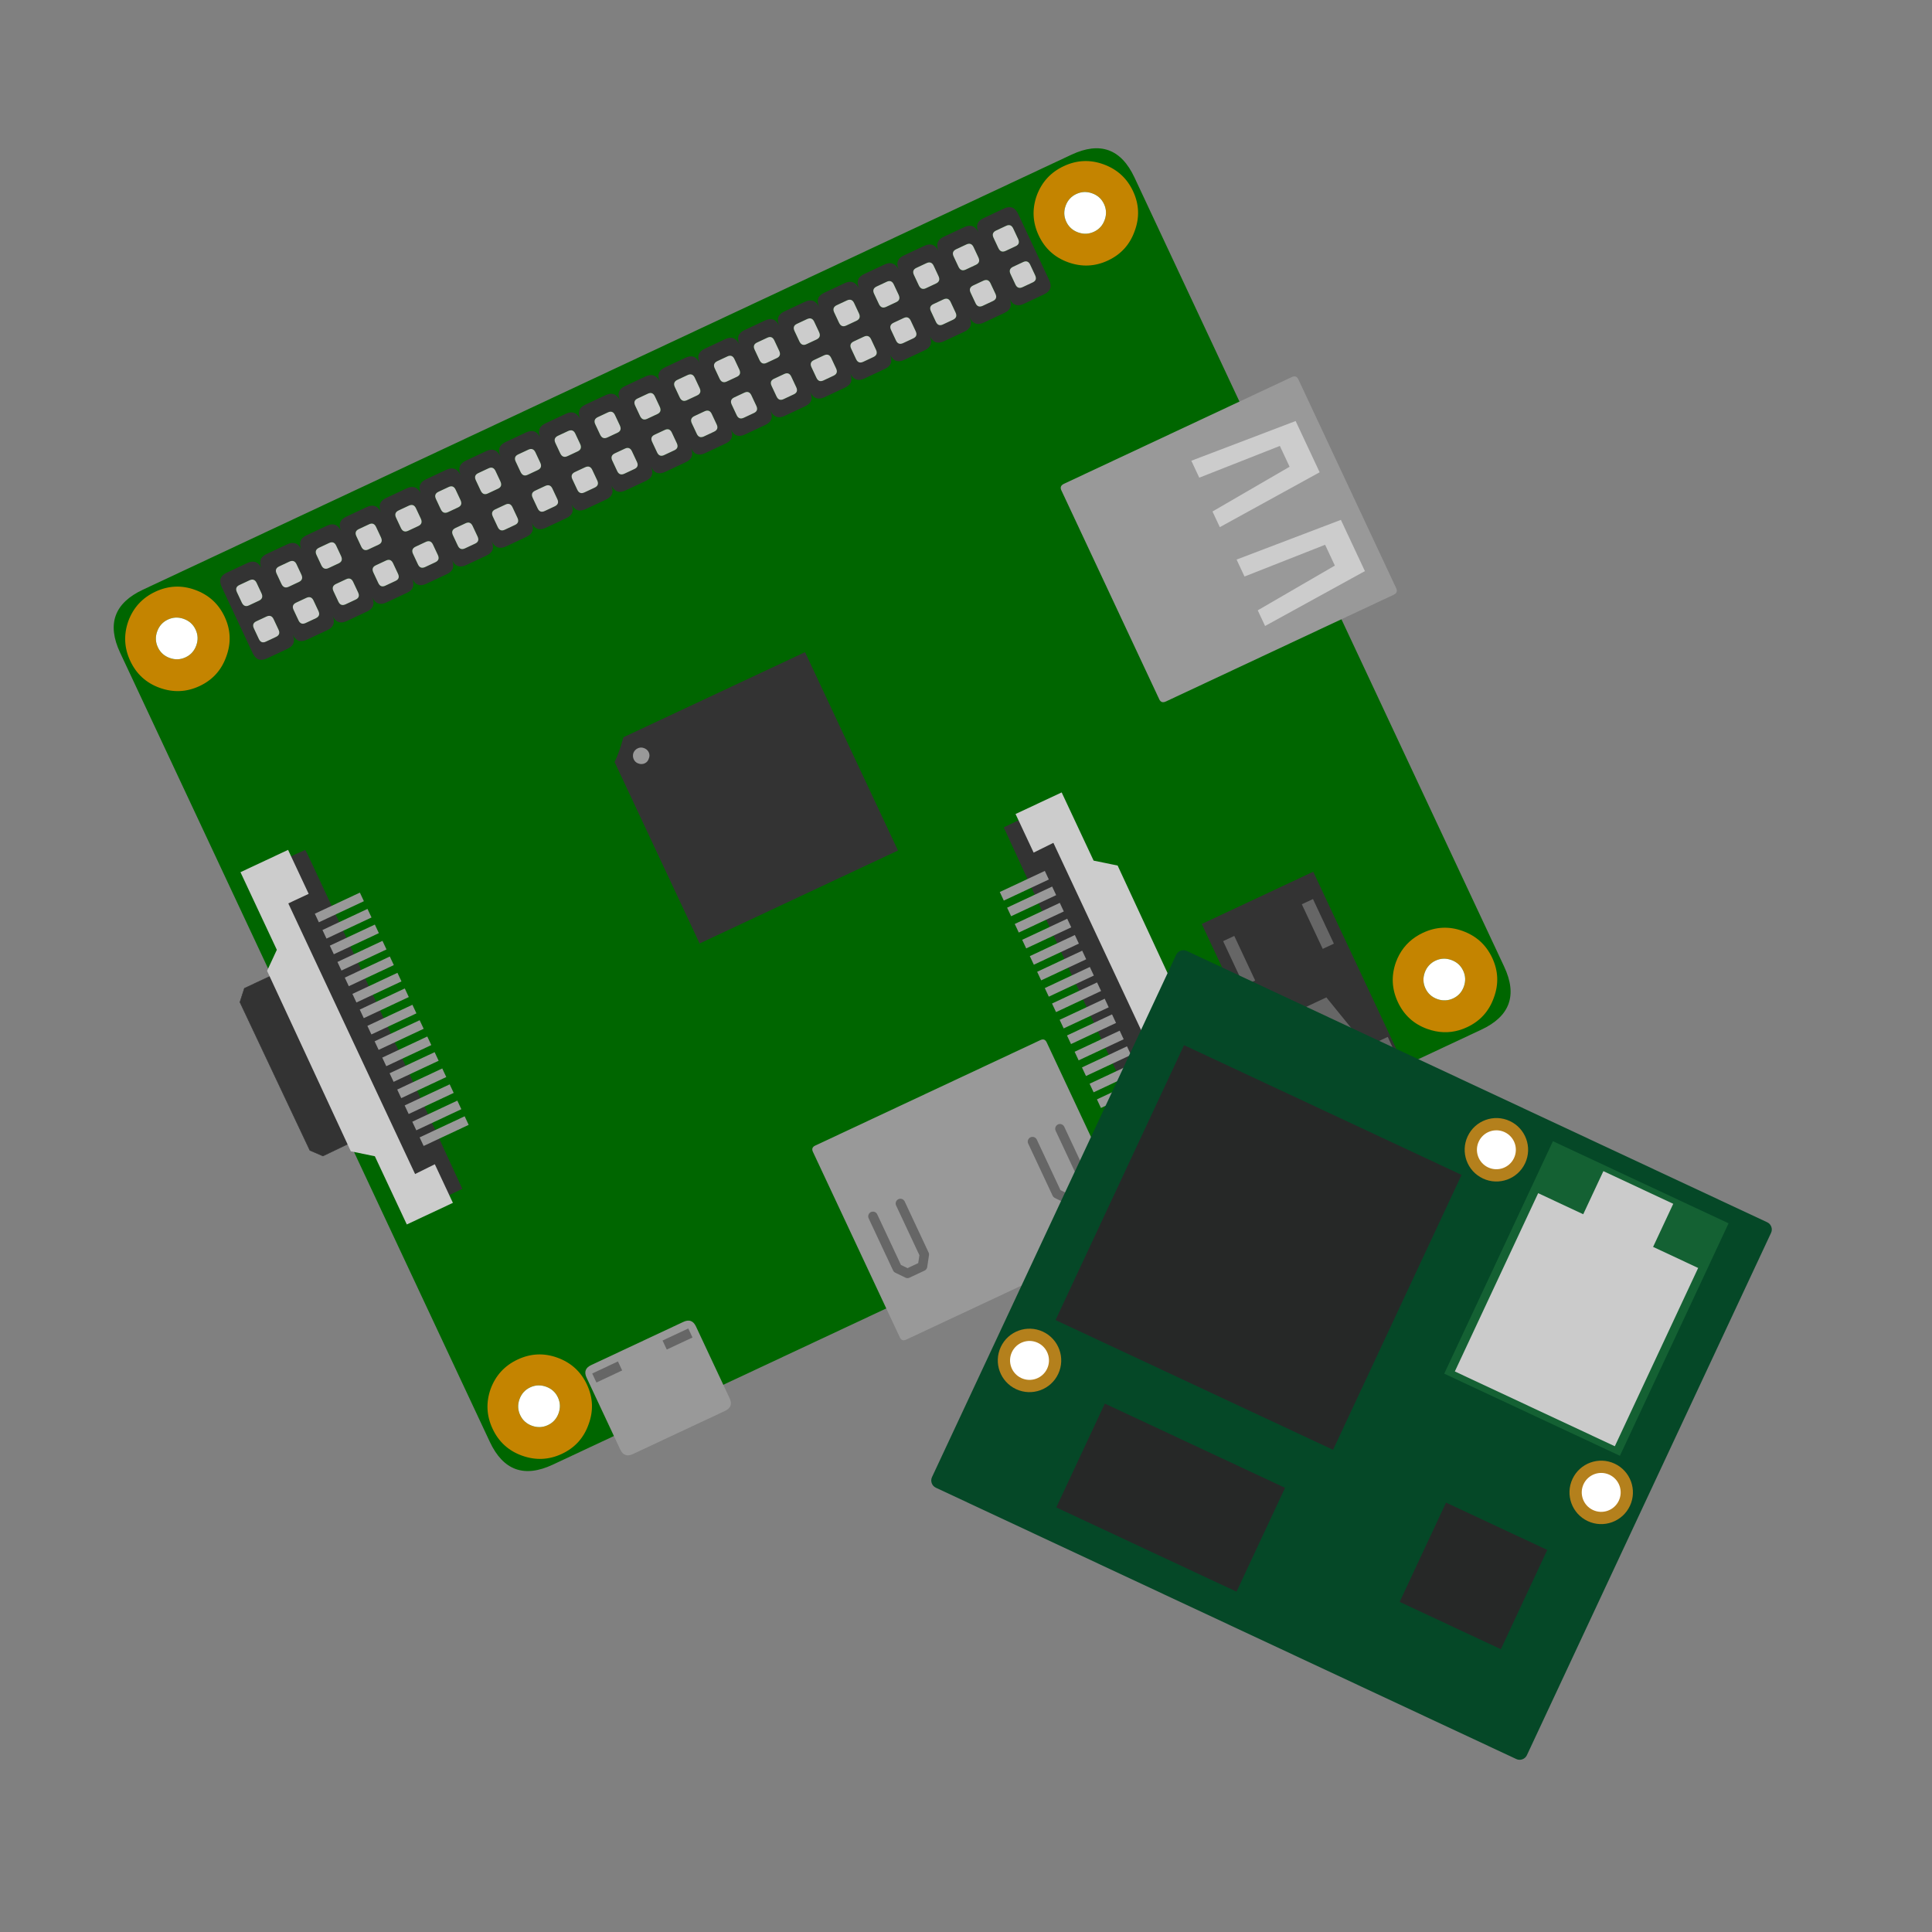 <?xml version="1.0" encoding="UTF-8" standalone="no"?>
<!-- Created with Inkscape (http://www.inkscape.org/) -->

<svg
   xmlns:dc="http://purl.org/dc/elements/1.1/"
   xmlns:cc="http://creativecommons.org/ns#"
   xmlns:rdf="http://www.w3.org/1999/02/22-rdf-syntax-ns#"
   xmlns:svg="http://www.w3.org/2000/svg"
   xmlns="http://www.w3.org/2000/svg"
   xmlns:sodipodi="http://sodipodi.sourceforge.net/DTD/sodipodi-0.dtd"
   xmlns:inkscape="http://www.inkscape.org/namespaces/inkscape"
   width="50"
   height="50"
   viewBox="0 0 50 50"
   id="svg2"
   version="1.1"
   inkscape:version="0.91 r13725"
   sodipodi:docname="no_cpuform.svg">
  <rect x="0" y="0" width="50" height="50" fill="#808080" stroke="none"/>
  <defs
     id="defs4">
    <inkscape:perspective
       sodipodi:type="inkscape:persp3d"
       inkscape:vp_x="-9.3472975 : 68.489014 : 1"
       inkscape:vp_y="5913.7368 : 201.38274 : 0"
       inkscape:vp_z="-2.8297062 : -113.5145 : 1"
       inkscape:persp3d-origin="-55.369639 : -24.190931 : 1"
       id="perspective4136" />
    <inkscape:perspective
       sodipodi:type="inkscape:persp3d"
       inkscape:vp_x="16.139325 : -464.05781 : 1"
       inkscape:vp_y="1583.303 : 55.290159 : 0"
       inkscape:vp_z="17.8843 : -514.02733 : 1"
       inkscape:persp3d-origin="3.8176216 : -489.50333 : 1"
       id="perspective4136-0" />
  </defs>
  <sodipodi:namedview
     id="base"
     pagecolor="#ffffff"
     bordercolor="#666666"
     borderopacity="1.0"
     inkscape:pageopacity="0.0"
     inkscape:pageshadow="2"
     inkscape:zoom="8.0000002"
     inkscape:cx="59.426196"
     inkscape:cy="13.171501"
     inkscape:document-units="px"
     inkscape:current-layer="g4313"
     showgrid="false"
     units="px"
     inkscape:window-width="1855"
     inkscape:window-height="1056"
     inkscape:window-x="65"
     inkscape:window-y="24"
     inkscape:window-maximized="1" />
  <g
     inkscape:label="Layer 1"
     inkscape:groupmode="layer"
     id="layer1"
     transform="translate(0,-1002.362)">
    <g
       id="g4313"
       transform="translate(-4.331,3.536)">
      <g
         id="g4169"
         transform="matrix(0.111,-0.052,0.052,0.111,11.654,1028.903)">
        <path
           style="clip-rule:evenodd;fill:#006600;fill-rule:evenodd"
           inkscape:connector-curvature="0"
           id="path3"
           d="m 241,-122 c 6.667,0 10,3.333 10,10 l 0,184 c 0,6.667 -3.333,10 -10,10 L 24.5,82 c -6.667,0 -10,-3.333 -10,-10 l 0,-184 c 0,-6.667 3.333,-10 10,-10 l 216.5,0 z" />
        <g
           transform="translate(0,-130)"
           id="g5">
          <path
             style="clip-rule:evenodd;fill:#c48400;fill-rule:evenodd"
             inkscape:connector-curvature="0"
             id="path7"
             d="m 230.7,12.7 c 2.166,-2.133 4.767,-3.2 7.8,-3.2 3.033,0 5.616,1.067 7.75,3.2 2.167,2.167 3.25,4.767 3.25,7.8 0,3.033 -1.083,5.617 -3.25,7.75 -2.134,2.167 -4.717,3.25 -7.75,3.25 -3.033,0 -5.634,-1.083 -7.8,-3.25 -2.134,-2.133 -3.2,-4.717 -3.2,-7.75 0,-3.033 1.066,-5.633 3.2,-7.8 z m 12.1,7.65 c 0,-1.2 -0.434,-2.233 -1.3,-3.1 -0.866,-0.867 -1.9,-1.3 -3.1,-1.3 -1.2,0 -2.233,0.433 -3.101,1.3 -0.866,0.867 -1.3,1.9 -1.3,3.1 0,1.2 0.434,2.233 1.3,3.1 0.867,0.867 1.9,1.3 3.101,1.3 1.199,0 2.233,-0.433 3.1,-1.3 0.867,-0.867 1.3,-1.9 1.3,-3.1 z m -15.3,178.9 c 0,-3.033 1.066,-5.634 3.2,-7.8 1.737,-1.711 3.754,-2.736 6.05,-3.075 0.566,-0.083 1.149,-0.125 1.75,-0.125 3.033,0 5.616,1.066 7.75,3.2 2.167,2.166 3.25,4.767 3.25,7.8 0,3.033 -1.083,5.616 -3.25,7.75 -2.134,2.167 -4.717,3.25 -7.75,3.25 -0.601,0 -1.184,-0.042 -1.75,-0.125 -2.296,-0.346 -4.313,-1.387 -6.05,-3.125 -2.134,-2.134 -3.2,-4.717 -3.2,-7.75 z m 14,-3.25 c -0.866,-0.866 -1.9,-1.3 -3.1,-1.3 -0.591,0 -1.141,0.108 -1.65,0.325 -0.526,0.209 -1.01,0.534 -1.45,0.975 -0.866,0.866 -1.3,1.9 -1.3,3.1 0,1.2 0.434,2.233 1.3,3.101 0.44,0.44 0.924,0.766 1.45,0.975 0.51,0.217 1.06,0.325 1.65,0.325 1.199,0 2.233,-0.434 3.1,-1.3 0.866,-0.867 1.3,-1.9 1.3,-3.101 0,-1.2 -0.434,-2.234 -1.3,-3.1 z M 37.7,20.5 c 0,3.033 -1.083,5.617 -3.25,7.75 -2.133,2.167 -4.717,3.25 -7.75,3.25 -3.034,0 -5.633,-1.083 -7.8,-3.25 -2.133,-2.133 -3.2,-4.717 -3.2,-7.75 0,-3.033 1.066,-5.633 3.2,-7.8 2.167,-2.133 4.767,-3.2 7.8,-3.2 3.033,0 5.617,1.067 7.75,3.2 2.167,2.167 3.25,4.767 3.25,7.8 z M 31,20.35 c 0,-1.2 -0.433,-2.233 -1.3,-3.1 -0.867,-0.867 -1.9,-1.3 -3.1,-1.3 -1.2,0 -2.233,0.433 -3.1,1.3 -0.867,0.867 -1.3,1.9 -1.3,3.1 0,1.2 0.433,2.233 1.3,3.1 0.867,0.867 1.9,1.3 3.1,1.3 1.2,0 2.233,-0.433 3.1,-1.3 0.867,-0.867 1.3,-1.9 1.3,-3.1 z m -11.6,171.6 c 2.167,-2.134 4.767,-3.2 7.8,-3.2 3.033,0 5.617,1.066 7.75,3.2 2.167,2.166 3.25,4.767 3.25,7.8 0,3.033 -1.083,5.616 -3.25,7.75 -2.133,2.167 -4.717,3.25 -7.75,3.25 -3.034,0 -5.633,-1.083 -7.8,-3.25 -2.133,-2.134 -3.2,-4.717 -3.2,-7.75 0,-3.033 1.067,-5.634 3.2,-7.8 z m 12.1,7.65 c 0,-1.199 -0.433,-2.233 -1.3,-3.1 -0.867,-0.867 -1.9,-1.3 -3.1,-1.3 -1.2,0 -2.233,0.434 -3.1,1.3 -0.867,0.866 -1.3,1.9 -1.3,3.1 0,1.2 0.433,2.233 1.3,3.101 0.867,0.866 1.9,1.3 3.1,1.3 1.2,0 2.233,-0.434 3.1,-1.3 0.867,-0.868 1.3,-1.901 1.3,-3.101 z" />
          <path
             style="clip-rule:evenodd;fill:#ffffff;fill-rule:evenodd"
             inkscape:connector-curvature="0"
             id="path9"
             d="m 242.8,20.35 c 0,1.2 -0.434,2.233 -1.3,3.1 -0.866,0.867 -1.9,1.3 -3.1,1.3 -1.2,0 -2.233,-0.433 -3.101,-1.3 -0.866,-0.867 -1.3,-1.9 -1.3,-3.1 0,-1.2 0.434,-2.233 1.3,-3.1 0.867,-0.867 1.9,-1.3 3.101,-1.3 1.199,0 2.233,0.433 3.1,1.3 0.867,0.867 1.3,1.9 1.3,3.1 z M 241.5,196 c 0.866,0.866 1.3,1.9 1.3,3.1 0,1.2 -0.434,2.233 -1.3,3.101 -0.866,0.866 -1.9,1.3 -3.1,1.3 -0.591,0 -1.141,-0.108 -1.65,-0.325 -0.526,-0.209 -1.01,-0.534 -1.45,-0.975 -0.866,-0.867 -1.3,-1.9 -1.3,-3.101 0,-1.199 0.434,-2.233 1.3,-3.1 0.44,-0.44 0.924,-0.766 1.45,-0.975 0.51,-0.217 1.06,-0.325 1.65,-0.325 1.2,0 2.234,0.434 3.1,1.3 z M 31,20.35 c 0,1.2 -0.433,2.233 -1.3,3.1 -0.867,0.867 -1.9,1.3 -3.1,1.3 -1.2,0 -2.233,-0.433 -3.1,-1.3 -0.867,-0.867 -1.3,-1.9 -1.3,-3.1 0,-1.2 0.433,-2.233 1.3,-3.1 0.867,-0.867 1.9,-1.3 3.1,-1.3 1.2,0 2.233,0.433 3.1,1.3 0.867,0.867 1.3,1.9 1.3,3.1 z m 0.5,179.25 c 0,1.2 -0.433,2.233 -1.3,3.101 -0.867,0.866 -1.9,1.3 -3.1,1.3 -1.2,0 -2.233,-0.434 -3.1,-1.3 -0.867,-0.867 -1.3,-1.9 -1.3,-3.101 0,-1.199 0.433,-2.233 1.3,-3.1 0.867,-0.867 1.9,-1.3 3.1,-1.3 1.2,0 2.233,0.434 3.1,1.3 0.867,0.866 1.3,1.9 1.3,3.1 z" />
        </g>
        <g
           transform="translate(0,-130)"
           id="g11">
          <path
             style="clip-rule:evenodd;fill:#333333;fill-rule:evenodd"
             inkscape:connector-curvature="0"
             id="path13"
             d="m 206.95,14.5 c 0.033,-1.5 0.783,-2.25 2.25,-2.25 l 4.8,0 c 1.467,0 2.217,0.75 2.25,2.25 0.033,-1.5 0.783,-2.25 2.25,-2.25 l 4.75,0 c 1.5,0 2.25,0.767 2.25,2.3 l 0,15.4 c 0,1.533 -0.75,2.3 -2.25,2.3 l -4.75,0 c -1.467,0 -2.217,-0.75 -2.25,-2.25 -0.033,1.5 -0.783,2.25 -2.25,2.25 l -4.8,0 c -1.467,0 -2.217,-0.75 -2.25,-2.25 -0.033,1.5 -0.783,2.25 -2.25,2.25 l -4.8,0 c -1.467,0 -2.217,-0.75 -2.25,-2.25 -0.034,1.5 -0.784,2.25 -2.25,2.25 l -4.75,0 c -1.467,0 -2.217,-0.75 -2.25,-2.25 -0.067,1.5 -0.817,2.25 -2.25,2.25 l -4.801,0 c -1.466,0 -2.216,-0.75 -2.25,-2.25 -0.033,1.5 -0.783,2.25 -2.25,2.25 l -4.8,0 c -1.467,0 -2.217,-0.75 -2.25,-2.25 -0.033,1.5 -0.783,2.25 -2.25,2.25 l -4.8,0 c -1.434,0 -2.184,-0.75 -2.25,-2.25 -0.033,1.5 -0.783,2.25 -2.25,2.25 l -4.75,0 c -1.467,0 -2.217,-0.75 -2.25,-2.25 -0.033,1.5 -0.783,2.25 -2.25,2.25 l -4.8,0 c -1.467,0 -2.217,-0.75 -2.25,-2.25 -0.034,1.5 -0.784,2.25 -2.25,2.25 l -4.8,0 c -1.467,0 -2.217,-0.75 -2.25,-2.25 -0.033,1.5 -0.783,2.25 -2.25,2.25 l -4.75,0 c -1.467,0 -2.217,-0.75 -2.25,-2.25 -0.066,1.5 -0.816,2.25 -2.25,2.25 l -4.8,0 c -1.467,0 -2.217,-0.75 -2.25,-2.25 -0.033,1.5 -0.783,2.25 -2.25,2.25 l -4.8,0 c -1.466,0 -2.216,-0.75 -2.25,-2.25 -0.033,1.5 -0.783,2.25 -2.25,2.25 l -4.749,0 c -1.466,0 -2.233,-0.75 -2.3,-2.25 -0.033,1.5 -0.783,2.25 -2.25,2.25 l -4.75,0 c -1.467,0 -2.217,-0.75 -2.25,-2.25 -0.033,1.5 -0.783,2.25 -2.25,2.25 l -4.8,0 c -1.467,0 -2.217,-0.75 -2.25,-2.25 -0.034,1.5 -0.784,2.25 -2.25,2.25 l -4.8,0 c -1.467,0 -2.217,-0.75 -2.25,-2.25 -0.033,1.5 -0.783,2.25 -2.25,2.25 l -4.75,0 c -1.467,0 -2.217,-0.75 -2.25,-2.25 -0.033,1.5 -0.783,2.25 -2.25,2.25 l -4.8,0 c -1.467,0 -2.217,-0.75 -2.25,-2.25 -0.033,1.5 -0.783,2.25 -2.25,2.25 l -4.8,0 c -1.5,0 -2.25,-0.767 -2.25,-2.3 l 0,-15.4 c 0,-1.533 0.75,-2.3 2.25,-2.3 l 4.8,0 c 1.467,0 2.217,0.75 2.25,2.25 0.033,-1.5 0.783,-2.25 2.25,-2.25 l 4.8,0 c 1.467,0 2.217,0.75 2.25,2.25 0.033,-1.5 0.783,-2.25 2.25,-2.25 l 4.75,0 c 1.467,0 2.217,0.75 2.25,2.25 0.033,-1.5 0.783,-2.25 2.25,-2.25 l 4.8,0 c 1.466,0 2.216,0.75 2.25,2.25 0.033,-1.5 0.783,-2.25 2.25,-2.25 l 4.8,0 c 1.467,0 2.217,0.75 2.25,2.25 0.033,-1.5 0.783,-2.25 2.25,-2.25 l 4.75,0 c 1.467,0 2.217,0.75 2.25,2.25 0.067,-1.5 0.833,-2.25 2.3,-2.25 l 4.75,0 c 1.467,0 2.217,0.75 2.25,2.25 0.034,-1.5 0.784,-2.25 2.25,-2.25 l 4.8,0 c 1.467,0 2.217,0.75 2.25,2.25 0.033,-1.5 0.783,-2.25 2.25,-2.25 l 4.8,0 c 1.434,0 2.184,0.75 2.25,2.25 0.033,-1.5 0.783,-2.25 2.25,-2.25 l 4.75,0 c 1.467,0 2.217,0.75 2.25,2.25 0.033,-1.5 0.783,-2.25 2.25,-2.25 l 4.8,0 c 1.466,0 2.216,0.75 2.25,2.25 0.033,-1.5 0.783,-2.25 2.25,-2.25 l 4.8,0 c 1.467,0 2.217,0.75 2.25,2.25 0.033,-1.5 0.783,-2.25 2.25,-2.25 l 4.75,0 c 1.467,0 2.217,0.75 2.25,2.25 0.066,-1.5 0.816,-2.25 2.25,-2.25 l 4.8,0 c 1.467,0 2.217,0.75 2.25,2.25 0.033,-1.5 0.783,-2.25 2.25,-2.25 l 4.8,0 c 1.467,0 2.217,0.75 2.25,2.25 0.034,-1.5 0.784,-2.25 2.25,-2.25 l 4.801,0 c 1.433,0 2.183,0.75 2.25,2.25 0.033,-1.5 0.783,-2.25 2.25,-2.25 l 4.75,0 c 1.466,0 2.216,0.75 2.25,2.25 0.033,-1.5 0.783,-2.25 2.25,-2.25 l 4.8,0 c 1.466,0 2.216,0.75 2.249,2.25 z m -6.85,2.4 0,2.4 c 0,0.8 0.367,1.2 1.101,1.2 l 2.35,0 c 0.767,0 1.15,-0.4 1.15,-1.2 l 0,-2.4 c 0,-0.767 -0.384,-1.15 -1.15,-1.15 l -2.35,0 c -0.734,0 -1.101,0.383 -1.101,1.15 z m -5.8,-1.15 -2.35,0 c -0.767,0 -1.15,0.383 -1.15,1.15 l 0,2.4 c 0,0.8 0.384,1.2 1.15,1.2 l 2.35,0 c 0.733,0 1.101,-0.4 1.101,-1.2 l 0,-2.4 C 195.4,16.133 195.033,15.75 194.3,15.75 Z m 1.1,9.6 c 0,-0.767 -0.367,-1.15 -1.101,-1.15 l -2.35,0 c -0.767,0 -1.15,0.383 -1.15,1.15 l 0,2.45 c 0,0.767 0.384,1.15 1.15,1.15 l 2.35,0 c 0.733,0 1.101,-0.383 1.101,-1.15 l 0,-2.45 z m 4.7,2.45 c 0,0.767 0.367,1.15 1.101,1.15 l 2.35,0 c 0.767,0 1.15,-0.383 1.15,-1.15 l 0,-2.45 c 0,-0.767 -0.384,-1.15 -1.15,-1.15 l -2.35,0 c -0.733,0 -1.101,0.383 -1.101,1.15 l 0,2.45 z m 10.4,-7.3 2.35,0 c 0.767,0 1.15,-0.4 1.15,-1.2 l 0,-2.4 c 0,-0.767 -0.384,-1.15 -1.15,-1.15 l -2.35,0 c -0.767,0 -1.15,0.383 -1.15,1.15 l 0,2.4 c 0,0.8 0.383,1.2 1.15,1.2 z m -1.15,7.3 c 0,0.767 0.384,1.15 1.15,1.15 l 2.35,0 c 0.767,0 1.15,-0.383 1.15,-1.15 l 0,-2.45 c 0,-0.767 -0.384,-1.15 -1.15,-1.15 l -2.35,0 c -0.767,0 -1.15,0.383 -1.15,1.15 l 0,2.45 z m 12.8,-12.05 -2.35,0 c -0.767,0 -1.149,0.383 -1.149,1.15 l 0,2.4 c 0,0.8 0.383,1.2 1.149,1.2 l 2.351,0 c 0.733,0 1.1,-0.4 1.1,-1.2 l 0,-2.4 c -0.001,-0.767 -0.367,-1.15 -1.101,-1.15 z m -3.5,12.05 c 0,0.767 0.383,1.15 1.149,1.15 l 2.351,0 c 0.733,0 1.1,-0.383 1.1,-1.15 l 0,-2.45 c 0,-0.767 -0.366,-1.15 -1.1,-1.15 l -2.35,0 c -0.767,0 -1.149,0.383 -1.149,1.15 l 0,2.45 z M 120,15.75 l -2.35,0 c -0.767,0 -1.15,0.383 -1.15,1.15 l 0,2.4 c 0,0.8 0.383,1.2 1.15,1.2 l 2.35,0 c 0.767,0 1.15,-0.4 1.15,-1.2 l 0,-2.4 c 0,-0.767 -0.383,-1.15 -1.15,-1.15 z m -3.5,12.05 c 0,0.767 0.383,1.15 1.15,1.15 l 2.35,0 c 0.767,0 1.15,-0.383 1.15,-1.15 l 0,-2.45 c 0,-0.767 -0.383,-1.15 -1.15,-1.15 l -2.35,0 c -0.767,0 -1.15,0.383 -1.15,1.15 l 0,2.45 z m 12.8,-12.05 -2.35,0 c -0.767,0 -1.15,0.383 -1.15,1.15 l 0,2.4 c 0,0.8 0.383,1.2 1.15,1.2 l 2.35,0 c 0.733,0 1.1,-0.4 1.1,-1.2 l 0,-2.4 c 0,-0.767 -0.367,-1.15 -1.1,-1.15 z m -3.5,12.05 c 0,0.767 0.383,1.15 1.15,1.15 l 2.35,0 c 0.733,0 1.1,-0.383 1.1,-1.15 l 0,-2.45 c 0,-0.767 -0.367,-1.15 -1.1,-1.15 l -2.35,0 c -0.767,0 -1.15,0.383 -1.15,1.15 l 0,2.45 z m 13.9,-10.9 c 0,-0.767 -0.367,-1.15 -1.1,-1.15 l -2.4,0 c -0.733,0 -1.1,0.383 -1.1,1.15 l 0,2.4 c 0,0.8 0.367,1.2 1.1,1.2 l 2.4,0 c 0.733,0 1.1,-0.4 1.1,-1.2 l 0,-2.4 z m -4.6,8.45 0,2.45 c 0,0.767 0.367,1.15 1.1,1.15 l 2.4,0 c 0.733,0 1.1,-0.383 1.1,-1.15 l 0,-2.45 c 0,-0.767 -0.367,-1.15 -1.1,-1.15 l -2.4,0 c -0.733,0 -1.1,0.383 -1.1,1.15 z M 149,16.9 c 0,-0.767 -0.384,-1.15 -1.15,-1.15 l -2.35,0 c -0.767,0 -1.15,0.383 -1.15,1.15 l 0,2.4 c 0,0.8 0.383,1.2 1.15,1.2 l 2.35,0 c 0.767,0 1.15,-0.4 1.15,-1.2 l 0,-2.4 z m -4.65,10.9 c 0,0.767 0.383,1.15 1.15,1.15 l 2.35,0 c 0.767,0 1.15,-0.383 1.15,-1.15 l 0,-2.45 c 0,-0.767 -0.384,-1.15 -1.15,-1.15 l -2.35,0 c -0.767,0 -1.15,0.383 -1.15,1.15 l 0,2.45 z m 18.6,-8.5 c 0,0.8 0.366,1.2 1.1,1.2 l 2.4,0 c 0.733,0 1.1,-0.4 1.1,-1.2 l 0,-2.4 c 0,-0.767 -0.366,-1.15 -1.1,-1.15 l -2.4,0 c -0.733,0 -1.1,0.383 -1.1,1.15 l 0,2.4 z m -9.3,-2.4 0,2.4 c 0,0.8 0.383,1.2 1.149,1.2 l 2.351,0 c 0.733,0 1.1,-0.4 1.1,-1.2 l 0,-2.4 c 0,-0.767 -0.366,-1.15 -1.1,-1.15 l -2.35,0 c -0.767,0 -1.15,0.383 -1.15,1.15 z m 0,8.45 0,2.45 c 0,0.767 0.383,1.15 1.149,1.15 l 2.351,0 c 0.733,0 1.1,-0.383 1.1,-1.15 l 0,-2.45 c 0,-0.767 -0.366,-1.15 -1.1,-1.15 l -2.35,0 c -0.767,0 -1.15,0.383 -1.15,1.15 z m 9.3,2.45 c 0,0.767 0.366,1.15 1.1,1.15 l 2.4,0 c 0.733,0 1.1,-0.383 1.1,-1.15 l 0,-2.45 c 0,-0.767 -0.366,-1.15 -1.1,-1.15 l -2.4,0 c -0.733,0 -1.1,0.383 -1.1,1.15 l 0,2.45 z m 9.3,-8.5 c 0,0.8 0.366,1.2 1.1,1.2 l 2.351,0 c 0.767,0 1.149,-0.4 1.149,-1.2 l 0,-2.4 c 0,-0.767 -0.383,-1.15 -1.149,-1.15 l -2.351,0 c -0.733,0 -1.1,0.383 -1.1,1.15 l 0,2.4 z m 0,8.5 c 0,0.767 0.366,1.15 1.1,1.15 l 2.351,0 c 0.767,0 1.149,-0.383 1.149,-1.15 l 0,-2.45 c 0,-0.767 -0.383,-1.15 -1.149,-1.15 l -2.351,0 c -0.733,0 -1.1,0.383 -1.1,1.15 l 0,2.45 z m 9.25,-10.9 0,2.4 c 0,0.8 0.384,1.2 1.15,1.2 l 2.35,0 c 0.767,0 1.15,-0.4 1.15,-1.2 l 0,-2.4 c 0,-0.767 -0.384,-1.15 -1.15,-1.15 l -2.35,0 c -0.766,0 -1.15,0.383 -1.15,1.15 z m 0,8.45 0,2.45 c 0,0.767 0.384,1.15 1.15,1.15 l 2.35,0 c 0.767,0 1.15,-0.383 1.15,-1.15 l 0,-2.45 c 0,-0.767 -0.384,-1.15 -1.15,-1.15 l -2.35,0 c -0.766,0 -1.15,0.383 -1.15,1.15 z M 51.5,19.3 c 0,0.8 0.383,1.2 1.15,1.2 l 2.35,0 c 0.767,0 1.15,-0.4 1.15,-1.2 l 0,-2.4 c 0,-0.767 -0.383,-1.15 -1.15,-1.15 l -2.35,0 c -0.767,0 -1.15,0.383 -1.15,1.15 l 0,2.4 z m -8.15,1.2 2.35,0 c 0.767,0 1.15,-0.4 1.15,-1.2 l 0,-2.4 c 0,-0.767 -0.383,-1.15 -1.15,-1.15 l -2.35,0 c -0.733,0 -1.1,0.383 -1.1,1.15 l 0,2.4 c 0,0.8 0.367,1.2 1.1,1.2 z m -1.1,4.85 0,2.45 c 0,0.767 0.367,1.15 1.1,1.15 l 2.35,0 c 0.767,0 1.15,-0.383 1.15,-1.15 l 0,-2.45 c 0,-0.767 -0.383,-1.15 -1.15,-1.15 l -2.35,0 c -0.733,0 -1.1,0.383 -1.1,1.15 z m 9.25,2.45 c 0,0.767 0.383,1.15 1.15,1.15 l 2.35,0 c 0.767,0 1.15,-0.383 1.15,-1.15 l 0,-2.45 C 56.15,24.583 55.767,24.2 55,24.2 l -2.35,0 c -0.767,0 -1.15,0.383 -1.15,1.15 l 0,2.45 z m 9.3,-10.9 0,2.4 c 0,0.8 0.383,1.2 1.15,1.2 l 2.35,0 c 0.733,0 1.1,-0.4 1.1,-1.2 l 0,-2.4 c 0,-0.767 -0.367,-1.15 -1.1,-1.15 l -2.35,0 c -0.767,0 -1.15,0.383 -1.15,1.15 z m 0,10.9 c 0,0.767 0.383,1.15 1.15,1.15 l 2.35,0 c 0.733,0 1.1,-0.383 1.1,-1.15 l 0,-2.45 c 0,-0.767 -0.367,-1.15 -1.1,-1.15 l -2.35,0 c -0.767,0 -1.15,0.383 -1.15,1.15 l 0,2.45 z m 9.3,-8.5 c 0,0.8 0.367,1.2 1.1,1.2 l 2.4,0 c 0.733,0 1.1,-0.4 1.1,-1.2 l 0,-2.4 c 0,-0.767 -0.367,-1.15 -1.1,-1.15 l -2.4,0 c -0.733,0 -1.1,0.383 -1.1,1.15 l 0,2.4 z m 0,8.5 c 0,0.767 0.367,1.15 1.1,1.15 l 2.4,0 c 0.733,0 1.1,-0.383 1.1,-1.15 l 0,-2.45 c 0,-0.767 -0.367,-1.15 -1.1,-1.15 l -2.4,0 c -0.733,0 -1.1,0.383 -1.1,1.15 l 0,2.45 z m 10.4,-7.3 2.35,0 c 0.767,0 1.15,-0.4 1.15,-1.2 l 0,-2.4 c 0,-0.767 -0.383,-1.15 -1.15,-1.15 l -2.35,0 c -0.767,0 -1.15,0.383 -1.15,1.15 l 0,2.4 c 0,0.8 0.383,1.2 1.15,1.2 z m -1.15,7.3 c 0,0.767 0.383,1.15 1.15,1.15 l 2.35,0 c 0.767,0 1.15,-0.383 1.15,-1.15 l 0,-2.45 C 84,24.583 83.617,24.2 82.85,24.2 l -2.35,0 c -0.767,0 -1.15,0.383 -1.15,1.15 l 0,2.45 z m 9.3,-10.9 0,2.4 c 0,0.8 0.383,1.2 1.15,1.2 l 2.35,0 c 0.733,0 1.1,-0.4 1.1,-1.2 l 0,-2.4 c 0,-0.767 -0.367,-1.15 -1.1,-1.15 l -2.35,0 c -0.767,0 -1.15,0.383 -1.15,1.15 z m 0,8.45 0,2.45 c 0,0.767 0.383,1.15 1.15,1.15 l 2.35,0 c 0.733,0 1.1,-0.383 1.1,-1.15 l 0,-2.45 c 0,-0.767 -0.367,-1.15 -1.1,-1.15 l -2.35,0 c -0.767,0 -1.15,0.383 -1.15,1.15 z m 13.9,-8.45 c 0,-0.767 -0.367,-1.15 -1.1,-1.15 l -2.4,0 c -0.733,0 -1.1,0.383 -1.1,1.15 l 0,2.4 c 0,0.8 0.367,1.2 1.1,1.2 l 2.4,0 c 0.733,0 1.1,-0.4 1.1,-1.2 l 0,-2.4 z m 0,8.45 c 0,-0.767 -0.367,-1.15 -1.1,-1.15 l -2.4,0 c -0.733,0 -1.1,0.383 -1.1,1.15 l 0,2.45 c 0,0.767 0.367,1.15 1.1,1.15 l 2.4,0 c 0.733,0 1.1,-0.383 1.1,-1.15 l 0,-2.45 z m 9.3,-6.05 0,-2.4 c 0,-0.767 -0.383,-1.15 -1.15,-1.15 l -2.35,0 c -0.733,0 -1.1,0.383 -1.1,1.15 l 0,2.4 c 0,0.8 0.367,1.2 1.1,1.2 l 2.35,0 c 0.767,0 1.15,-0.4 1.15,-1.2 z m -4.6,8.5 c 0,0.767 0.367,1.15 1.1,1.15 l 2.35,0 c 0.767,0 1.15,-0.383 1.15,-1.15 l 0,-2.45 c 0,-0.767 -0.383,-1.15 -1.15,-1.15 l -2.35,0 c -0.733,0 -1.1,0.383 -1.1,1.15 l 0,2.45 z m -8,55.4 c 1.033,-0.833 2.117,-1.9 3.25,-3.2 0.233,-0.267 0.45,-0.517 0.65,-0.75 l 42.35,0 0,46.25 -46.25,0 0,-42.3 z" />
          <path
             style="clip-rule:evenodd;fill:#cccccc;fill-rule:evenodd"
             inkscape:connector-curvature="0"
             id="path15"
             d="m 107.25,27.8 0,-2.45 c 0,-0.767 0.367,-1.15 1.1,-1.15 l 2.35,0 c 0.767,0 1.15,0.383 1.15,1.15 l 0,2.45 c 0,0.767 -0.383,1.15 -1.15,1.15 l -2.35,0 c -0.733,0 -1.1,-0.383 -1.1,-1.15 z m 4.6,-8.5 c 0,0.8 -0.383,1.2 -1.15,1.2 l -2.35,0 c -0.733,0 -1.1,-0.4 -1.1,-1.2 l 0,-2.4 c 0,-0.767 0.367,-1.15 1.1,-1.15 l 2.35,0 c 0.767,0 1.15,0.383 1.15,1.15 l 0,2.4 z m -9.3,6.05 0,2.45 c 0,0.767 -0.367,1.15 -1.1,1.15 l -2.4,0 c -0.733,0 -1.1,-0.383 -1.1,-1.15 l 0,-2.45 c 0,-0.767 0.367,-1.15 1.1,-1.15 l 2.4,0 c 0.733,0 1.1,0.383 1.1,1.15 z m 0,-8.45 0,2.4 c 0,0.8 -0.367,1.2 -1.1,1.2 l -2.4,0 c -0.733,0 -1.1,-0.4 -1.1,-1.2 l 0,-2.4 c 0,-0.767 0.367,-1.15 1.1,-1.15 l 2.4,0 c 0.733,0 1.1,0.383 1.1,1.15 z m -13.9,8.45 c 0,-0.767 0.383,-1.15 1.15,-1.15 l 2.35,0 c 0.733,0 1.1,0.383 1.1,1.15 l 0,2.45 c 0,0.767 -0.367,1.15 -1.1,1.15 l -2.35,0 c -0.767,0 -1.15,-0.383 -1.15,-1.15 l 0,-2.45 z m 0,-8.45 c 0,-0.767 0.383,-1.15 1.15,-1.15 l 2.35,0 c 0.733,0 1.1,0.383 1.1,1.15 l 0,2.4 c 0,0.8 -0.367,1.2 -1.1,1.2 l -2.35,0 c -0.767,0 -1.15,-0.4 -1.15,-1.2 l 0,-2.4 z m -9.3,10.9 0,-2.45 c 0,-0.767 0.383,-1.15 1.15,-1.15 l 2.35,0 c 0.767,0 1.15,0.383 1.15,1.15 l 0,2.45 c 0,0.767 -0.383,1.15 -1.15,1.15 l -2.35,0 c -0.767,0 -1.15,-0.383 -1.15,-1.15 z m 1.15,-7.3 c -0.767,0 -1.15,-0.4 -1.15,-1.2 l 0,-2.4 c 0,-0.767 0.383,-1.15 1.15,-1.15 l 2.35,0 c 0.767,0 1.15,0.383 1.15,1.15 l 0,2.4 c 0,0.8 -0.383,1.2 -1.15,1.2 l -2.35,0 z m -10.4,7.3 0,-2.45 c 0,-0.767 0.367,-1.15 1.1,-1.15 l 2.4,0 c 0.733,0 1.1,0.383 1.1,1.15 l 0,2.45 c 0,0.767 -0.367,1.15 -1.1,1.15 l -2.4,0 c -0.733,0 -1.1,-0.383 -1.1,-1.15 z m 0,-8.5 0,-2.4 c 0,-0.767 0.367,-1.15 1.1,-1.15 l 2.4,0 c 0.733,0 1.1,0.383 1.1,1.15 l 0,2.4 c 0,0.8 -0.367,1.2 -1.1,1.2 l -2.4,0 c -0.733,0 -1.1,-0.4 -1.1,-1.2 z m -9.3,8.5 0,-2.45 c 0,-0.767 0.383,-1.15 1.15,-1.15 l 2.35,0 c 0.733,0 1.1,0.383 1.1,1.15 l 0,2.45 c 0,0.767 -0.367,1.15 -1.1,1.15 l -2.35,0 c -0.767,0 -1.15,-0.383 -1.15,-1.15 z m 0,-10.9 c 0,-0.767 0.383,-1.15 1.15,-1.15 l 2.35,0 c 0.733,0 1.1,0.383 1.1,1.15 l 0,2.4 c 0,0.8 -0.367,1.2 -1.1,1.2 l -2.35,0 c -0.767,0 -1.15,-0.4 -1.15,-1.2 l 0,-2.4 z m -9.3,10.9 0,-2.45 c 0,-0.767 0.383,-1.15 1.15,-1.15 l 2.35,0 c 0.767,0 1.15,0.383 1.15,1.15 l 0,2.45 c 0,0.767 -0.383,1.15 -1.15,1.15 l -2.35,0 c -0.767,0 -1.15,-0.383 -1.15,-1.15 z m -9.25,-2.45 c 0,-0.767 0.367,-1.15 1.1,-1.15 l 2.35,0 c 0.767,0 1.15,0.383 1.15,1.15 l 0,2.45 c 0,0.767 -0.383,1.15 -1.15,1.15 l -2.35,0 c -0.733,0 -1.1,-0.383 -1.1,-1.15 l 0,-2.45 z m 1.1,-4.85 c -0.733,0 -1.1,-0.4 -1.1,-1.2 l 0,-2.4 c 0,-0.767 0.367,-1.15 1.1,-1.15 l 2.35,0 c 0.767,0 1.15,0.383 1.15,1.15 l 0,2.4 c 0,0.8 -0.383,1.2 -1.15,1.2 l -2.35,0 z m 8.15,-1.2 0,-2.4 c 0,-0.767 0.383,-1.15 1.15,-1.15 l 2.35,0 c 0.767,0 1.15,0.383 1.15,1.15 l 0,2.4 c 0,0.8 -0.383,1.2 -1.15,1.2 l -2.35,0 c -0.767,0 -1.15,-0.4 -1.15,-1.2 z m 130,6.05 c 0,-0.767 0.384,-1.15 1.15,-1.15 l 2.35,0 c 0.767,0 1.15,0.383 1.15,1.15 l 0,2.45 c 0,0.767 -0.384,1.15 -1.15,1.15 l -2.35,0 c -0.767,0 -1.15,-0.383 -1.15,-1.15 l 0,-2.45 z m 0,-8.45 c 0,-0.767 0.384,-1.15 1.15,-1.15 l 2.35,0 c 0.767,0 1.15,0.383 1.15,1.15 l 0,2.4 c 0,0.8 -0.384,1.2 -1.15,1.2 l -2.35,0 c -0.767,0 -1.15,-0.4 -1.15,-1.2 l 0,-2.4 z m -9.25,10.9 0,-2.45 c 0,-0.767 0.366,-1.15 1.1,-1.15 l 2.351,0 c 0.767,0 1.149,0.383 1.149,1.15 l 0,2.45 c 0,0.767 -0.383,1.15 -1.149,1.15 l -2.351,0 c -0.734,0 -1.1,-0.383 -1.1,-1.15 z m 0,-8.5 0,-2.4 c 0,-0.767 0.366,-1.15 1.1,-1.15 l 2.351,0 c 0.767,0 1.149,0.383 1.149,1.15 l 0,2.4 c 0,0.8 -0.383,1.2 -1.149,1.2 l -2.351,0 c -0.734,0 -1.1,-0.4 -1.1,-1.2 z m -9.3,8.5 0,-2.45 c 0,-0.767 0.366,-1.15 1.1,-1.15 l 2.4,0 c 0.733,0 1.1,0.383 1.1,1.15 l 0,2.45 c 0,0.767 -0.366,1.15 -1.1,1.15 l -2.4,0 c -0.734,0 -1.1,-0.383 -1.1,-1.15 z m -9.3,-2.45 c 0,-0.767 0.383,-1.15 1.149,-1.15 l 2.351,0 c 0.733,0 1.1,0.383 1.1,1.15 l 0,2.45 c 0,0.767 -0.366,1.15 -1.1,1.15 l -2.35,0 c -0.767,0 -1.149,-0.383 -1.149,-1.15 l 0,-2.45 z m 0,-8.45 c 0,-0.767 0.383,-1.15 1.149,-1.15 l 2.351,0 c 0.733,0 1.1,0.383 1.1,1.15 l 0,2.4 c 0,0.8 -0.366,1.2 -1.1,1.2 l -2.35,0 c -0.767,0 -1.149,-0.4 -1.149,-1.2 l 0,-2.4 z m 9.3,2.4 0,-2.4 c 0,-0.767 0.366,-1.15 1.1,-1.15 l 2.4,0 c 0.733,0 1.1,0.383 1.1,1.15 l 0,2.4 c 0,0.8 -0.366,1.2 -1.1,1.2 l -2.4,0 c -0.734,0 -1.1,-0.4 -1.1,-1.2 z m -18.6,8.5 0,-2.45 c 0,-0.767 0.383,-1.15 1.15,-1.15 l 2.35,0 c 0.767,0 1.15,0.383 1.15,1.15 l 0,2.45 c 0,0.767 -0.384,1.15 -1.15,1.15 l -2.35,0 c -0.767,0 -1.15,-0.383 -1.15,-1.15 z m 4.65,-10.9 0,2.4 c 0,0.8 -0.384,1.2 -1.15,1.2 l -2.35,0 c -0.767,0 -1.15,-0.4 -1.15,-1.2 l 0,-2.4 c 0,-0.767 0.383,-1.15 1.15,-1.15 l 2.35,0 c 0.766,0 1.15,0.383 1.15,1.15 z m -13.9,8.45 c 0,-0.767 0.367,-1.15 1.1,-1.15 l 2.4,0 c 0.733,0 1.1,0.383 1.1,1.15 l 0,2.45 c 0,0.767 -0.367,1.15 -1.1,1.15 l -2.4,0 c -0.733,0 -1.1,-0.383 -1.1,-1.15 l 0,-2.45 z m 4.6,-8.45 0,2.4 c 0,0.8 -0.367,1.2 -1.1,1.2 l -2.4,0 c -0.733,0 -1.1,-0.4 -1.1,-1.2 l 0,-2.4 c 0,-0.767 0.367,-1.15 1.1,-1.15 l 2.4,0 c 0.733,0 1.1,0.383 1.1,1.15 z m -13.9,10.9 0,-2.45 c 0,-0.767 0.383,-1.15 1.15,-1.15 l 2.35,0 c 0.733,0 1.1,0.383 1.1,1.15 l 0,2.45 c 0,0.767 -0.367,1.15 -1.1,1.15 l -2.35,0 c -0.767,0 -1.15,-0.383 -1.15,-1.15 z m 3.5,-12.05 c 0.733,0 1.1,0.383 1.1,1.15 l 0,2.4 c 0,0.8 -0.367,1.2 -1.1,1.2 l -2.35,0 c -0.767,0 -1.15,-0.4 -1.15,-1.2 l 0,-2.4 c 0,-0.767 0.383,-1.15 1.15,-1.15 l 2.35,0 z m -12.8,12.05 0,-2.45 c 0,-0.767 0.383,-1.15 1.15,-1.15 l 2.35,0 c 0.767,0 1.15,0.383 1.15,1.15 l 0,2.45 c 0,0.767 -0.383,1.15 -1.15,1.15 l -2.35,0 c -0.767,0 -1.15,-0.383 -1.15,-1.15 z M 120,15.75 c 0.767,0 1.15,0.383 1.15,1.15 l 0,2.4 c 0,0.8 -0.383,1.2 -1.15,1.2 l -2.35,0 c -0.767,0 -1.15,-0.4 -1.15,-1.2 l 0,-2.4 c 0,-0.767 0.383,-1.15 1.15,-1.15 l 2.35,0 z m 98.65,12.05 0,-2.45 c 0,-0.767 0.383,-1.15 1.149,-1.15 l 2.351,0 c 0.733,0 1.1,0.383 1.1,1.15 l 0,2.45 c 0,0.767 -0.366,1.15 -1.1,1.15 l -2.35,0 c -0.767,0 -1.15,-0.383 -1.15,-1.15 z m 3.5,-12.05 c 0.733,0 1.1,0.383 1.1,1.15 l 0,2.4 c 0,0.8 -0.366,1.2 -1.1,1.2 l -2.35,0 c -0.767,0 -1.149,-0.4 -1.149,-1.2 l 0,-2.4 c 0,-0.767 0.383,-1.15 1.149,-1.15 l 2.35,0 z m -12.8,12.05 0,-2.45 c 0,-0.767 0.384,-1.15 1.15,-1.15 l 2.35,0 c 0.767,0 1.15,0.383 1.15,1.15 l 0,2.45 c 0,0.767 -0.384,1.15 -1.15,1.15 l -2.35,0 c -0.767,0 -1.15,-0.383 -1.15,-1.15 z m 1.15,-7.3 c -0.767,0 -1.15,-0.4 -1.15,-1.2 l 0,-2.4 c 0,-0.767 0.384,-1.15 1.15,-1.15 l 2.35,0 c 0.767,0 1.15,0.383 1.15,1.15 l 0,2.4 c 0,0.8 -0.384,1.2 -1.15,1.2 l -2.35,0 z m -10.4,7.3 0,-2.45 c 0,-0.767 0.367,-1.15 1.101,-1.15 l 2.35,0 c 0.767,0 1.15,0.383 1.15,1.15 l 0,2.45 c 0,0.767 -0.384,1.15 -1.15,1.15 l -2.35,0 c -0.734,0 -1.101,-0.383 -1.101,-1.15 z m -4.7,-2.45 0,2.45 c 0,0.767 -0.367,1.15 -1.101,1.15 l -2.35,0 c -0.767,0 -1.15,-0.383 -1.15,-1.15 l 0,-2.45 c 0,-0.767 0.384,-1.15 1.15,-1.15 l 2.35,0 c 0.734,0 1.101,0.383 1.101,1.15 z m -1.1,-9.6 c 0.733,0 1.101,0.383 1.101,1.15 l 0,2.4 c 0,0.8 -0.367,1.2 -1.101,1.2 l -2.35,0 c -0.767,0 -1.15,-0.4 -1.15,-1.2 l 0,-2.4 c 0,-0.767 0.384,-1.15 1.15,-1.15 l 2.35,0 z m 5.8,1.15 c 0,-0.767 0.367,-1.15 1.101,-1.15 l 2.35,0 c 0.767,0 1.15,0.383 1.15,1.15 l 0,2.4 c 0,0.8 -0.384,1.2 -1.15,1.2 l -2.35,0 c -0.733,0 -1.101,-0.4 -1.101,-1.2 l 0,-2.4 z" />
        </g>
        <path
           style="clip-rule:evenodd;fill:#999999;fill-rule:evenodd"
           inkscape:connector-curvature="0"
           id="path17"
           d="m 106.65,-45.6 c 0,0.467 -0.183,0.867 -0.55,1.2 -0.333,0.367 -0.733,0.55 -1.2,0.55 -0.467,0 -0.883,-0.183 -1.25,-0.55 -0.333,-0.333 -0.5,-0.733 -0.5,-1.2 0,-0.467 0.167,-0.883 0.5,-1.25 0.367,-0.333 0.783,-0.5 1.25,-0.5 0.467,0 0.867,0.167 1.2,0.5 0.367,0.367 0.55,0.783 0.55,1.25 z" />
        <g
           transform="translate(0,-130)"
           id="g19">
          <path
             style="clip-rule:evenodd;fill:#999999;fill-rule:evenodd"
             inkscape:connector-curvature="0"
             id="path21"
             d="m 263.15,70.25 c 0.733,0 1.1,0.333 1.1,1 l 0,48.75 c 0,0.667 -0.366,1 -1.1,1 l -53.05,0 c -0.733,0 -1.1,-0.333 -1.1,-1 l 0,-48.75 c 0,-0.667 0.366,-1 1.1,-1 l 53.05,0 z M 62.25,196.4 c 1.333,0 2,0.666 2,2 l 0,16.75 c 0,1.333 -0.667,2 -2,2 l -21.5,0 c -1.333,0 -2,-0.667 -2,-2 l 0,-16.75 c 0,-1.334 0.667,-2 2,-2 l 21.5,0 z m 93.5,-21.9 c 0.667,0 1,0.333 1,1 l 0,43.25 c 0,0.667 -0.333,1 -1,1 l -52.5,0 c -0.667,0 -1,-0.333 -1,-1 l 0,-43.25 c 0,-0.667 0.333,-1 1,-1 l 52.5,0 z" />
          <path
             style="clip-rule:evenodd;fill:#333333;fill-rule:evenodd"
             inkscape:connector-curvature="0"
             id="path23"
             d="m 223,166.75 0,53.25 -2.75,0 0,6.5 -20.5,0 0,-6.5 -2.75,0 0,-53.25 26,0 z M 32.2,72.35 c 0.066,0 0.033,13.133 -0.1,39.4 -0.067,13.1 -0.15,26.217 -0.25,39.35 l -12.5,0.15 -0.5,-18.95 -10.65,0.1 -2,-2.25 -0.1,-34.6 2.1,-2.25 11.15,0 0.1,-21.2 12.75,0.25 z m 135.6,58.2 12.5,-0.149 0.5,18.949 2,-0.1 2,2.25 0.101,34.6 -2.101,2.25 -2.5,0 -0.1,21.2 -12.75,-0.25 c -0.066,0 -0.033,-13.133 0.1,-39.399 0.066,-13.101 0.15,-26.217 0.25,-39.351 z" />
          <path
             style="clip-rule:evenodd;fill:none;fill-rule:evenodd;stroke:#333333;stroke-width:0.1;stroke-linecap:round;stroke-linejoin:round;stroke-miterlimit:3"
             inkscape:connector-curvature="0"
             id="path25"
             d="m 32.2,72.35 -12.75,-0.25 -0.1,21.2 -11.15,0 -2.1,2.25 0.1,34.601 2,2.25 10.65,-0.101 0.5,18.95 12.5,-0.15 c 0.1,-13.133 0.183,-26.25 0.25,-39.35 0.133,-26.267 0.167,-39.4 0.1,-39.4 z"
             stroke-miterlimit="3" />
        </g>
        <g
           transform="translate(0,-130)"
           id="g27">
          <path
             style="clip-rule:evenodd;fill:#cccccc;fill-rule:evenodd"
             inkscape:connector-curvature="0"
             id="path29"
             d="m 260,90.95 -24,1.55 0,-3.65 18.75,-1.65 0,-4.85 -18.25,-1.15 0,-3.95 23.5,1.75 0,11.95 z m -24.2,20.85 18.75,-1.65 0,-4.85 -18.25,-1.15 0,-3.95 23.5,1.75 0,11.95 -24,1.55 0,-3.65 z M 17.85,70.75 l 11.1,0 0,10.25 -4.75,0 0,63.1 4.65,-0.1 0,9 -10.75,0 0,-15.9 -4.15,-3.1 0.15,-42 3.75,-3.15 0,-18.1 z m 164.15,58.3 0,15.9 4.15,3.1 -0.15,42 -3.75,3.15 0,18.1 -11.1,0 0,-10.25 4.75,0 0,-63.1 -4.65,0.1 0,-9 10.75,0 z" />
          <path
             style="clip-rule:evenodd;fill:#666666;fill-rule:evenodd"
             inkscape:connector-curvature="0"
             id="path31"
             d="m 220.5,171.95 0,10.399 -2.6,0 0,-10.399 2.6,0 z m -18.35,0 0,10.399 -2.601,0 0,-10.399 2.601,0 z m -4.55,32.9 5.5,-0.05 3.4,-12.85 7.75,0 3.25,13.05 4.95,0 -0.101,10.9 -24.75,-0.051 0,-10.999 z m -151.4,-6.75 0,2.101 -6,0 0,-2.101 6,0 z m 10.4,0 6,0 0,2.101 -6,0 0,-2.101 z" />
          <path
             style="clip-rule:evenodd;fill:#999999;fill-rule:evenodd"
             inkscape:connector-curvature="0"
             id="path33"
             d="m 38.85,87.35 -10.5,0 0,-2 10.5,0 0,2 z m 0,3.8 -10.5,0 0,-2 10.5,0 0,2 z m 0,7.45 -10.5,0 0,-2 10.5,0 0,2 z m 0,-3.8 -10.5,0 0,-2 10.5,0 0,2 z m 0,14.9 -10.5,0 0,-2 10.5,0 0,2 z m 0,-3.65 -10.5,0 0,-2 10.5,0 0,2 z m 0,18.5 -10.5,0 0,-2 10.5,0 0,2 z m 0,-11.05 -10.5,0 0,-2 10.5,0 0,2 z m 0,3.6 -10.5,0 0,-2 10.5,0 0,2 z m 0,3.8 -10.5,0 0,-2 10.5,0 0,2 z m 0,-18.65 -10.5,0 0,-2 10.5,0 0,2 z m -10.5,27.8 10.5,0 0,2 -10.5,0 0,-2 z m 0,3.8 10.5,0 0,2 -10.5,0 0,-2 z m 0,3.65 10.5,0 0,2 -10.5,0 0,-2 z m 132.9,8.7 10.5,0 0,2 -10.5,0 0,-2 z m 0,-3.65 10.5,0 0,2 -10.5,0 0,-2 z m 10.5,7.45 0,2 -10.5,0 0,-2 10.5,0 z m 0,9.5 -10.5,0 0,-2 10.5,0 0,2 z m 0,-3.8 -10.5,0 0,-2 10.5,0 0,2 z m 0,7.45 -10.5,0 0,-2 10.5,0 0,2 z m -10.5,9.2 10.5,0 0,2 -10.5,0 0,-2 z m 0,-3.8 10.5,0 0,2 -10.5,0 0,-2 z m 0,-3.6 10.5,0 0,2 -10.5,0 0,-2 z m 10.5,11.05 0,2 -10.5,0 0,-2 10.5,0 z m 0,9.45 -10.5,0 0,-2 10.5,0 0,2 z m 0,-3.65 -10.5,0 0,-2 10.5,0 0,2 z m -10.5,12.9 10.5,0 0,2 -10.5,0 0,-2 z m 0,-3.8 10.5,0 0,2 -10.5,0 0,-2 z m 0,-3.65 10.5,0 0,2 -10.5,0 0,-2 z m -122.4,-58.9 -10.5,0 0,-2 10.5,0 0,2 z" />
          <path
             style="clip-rule:evenodd;fill:none;fill-rule:evenodd;stroke:#666666;stroke-width:2;stroke-linecap:round;stroke-linejoin:round;stroke-miterlimit:3"
             inkscape:connector-curvature="0"
             id="path35"
             d="m 107.95,193.2 0,12.149 1.5,1.851 3.5,0 1.4,-2.101 0,-11.899 m 30.8,0 0,12.149 1.5,1.851 3.5,0 1.399,-2.101 0,-11.899"
             stroke-miterlimit="3" />
        </g>
      </g>
      <g
         id="g169"
         transform="matrix(0.169,0.079,-0.079,0.169,36.007,1002.387)">
        <path
           class="st6"
           d="m 132,186.6 -88.9,0 c -0.6,0 -1.1,-0.5 -1.1,-1.1 l 0,-80 c 0,-0.6 0.5,-1.1 1.1,-1.1 l 88.9,0 c 0.6,0 1.1,0.5 1.1,1.1 l 0,80 c 0,0.6 -0.5,1.1 -1.1,1.1 z"
           id="path171"
           inkscape:connector-curvature="0"
           style="fill:#054827" />
        <g
           id="g173">
          <circle
             class="st1"
             cx="93.7"
             cy="111.2"
             r="4.4"
             id="circle175"
             style="fill:#b4801c" />
          <circle
             class="st2"
             cx="93.7"
             cy="111.2"
             r="2.7"
             id="circle177"
             style="fill:#ffffff" />
        </g>
        <g
           id="g179">
          <circle
             class="st1"
             cx="127"
             cy="148.1"
             r="4.4"
             id="circle181"
             style="fill:#b4801c" />
          <circle
             class="st2"
             cx="127"
             cy="148.1"
             r="2.7"
             id="circle183"
             style="fill:#ffffff" />
        </g>
        <g
           id="g185">
          <circle
             class="st1"
             cx="47.4"
             cy="165.1"
             r="4.4"
             id="circle187"
             style="fill:#b4801c" />
          <circle
             class="st2"
             cx="47.4"
             cy="165.1"
             r="2.7"
             id="circle189"
             style="fill:#ffffff" />
        </g>
        <g
           id="g191">
          <g
             id="g193">
            <rect
               x="100.3"
               y="106.8"
               class="st0"
               width="26.9"
               height="35.6"
               id="rect195"
               style="fill:#146133" />
            <polygon
               class="st3"
               points="126,114.2 119.1,114.2 119.1,107.6 108.4,107.6 108.4,114.2 101.5,114.2 101.5,141.5 126,141.5 "
               id="polygon197"
               style="fill:#cbcbcb" />
          </g>
          <rect
             x="48.3"
             y="116.4"
             class="st7"
             width="42.5"
             height="42.1"
             id="rect199"
             style="fill:#262827" />
          <rect
             x="59.4"
             y="166.1"
             class="st7"
             width="27.6"
             height="15.9"
             id="rect201"
             style="fill:#262827" />
          <rect
             x="108.1"
             y="158.5"
             class="st7"
             width="15.5"
             height="15.2"
             id="rect203"
             style="fill:#262827" />
        </g>
      </g>
    </g>
  </g>
</svg>
